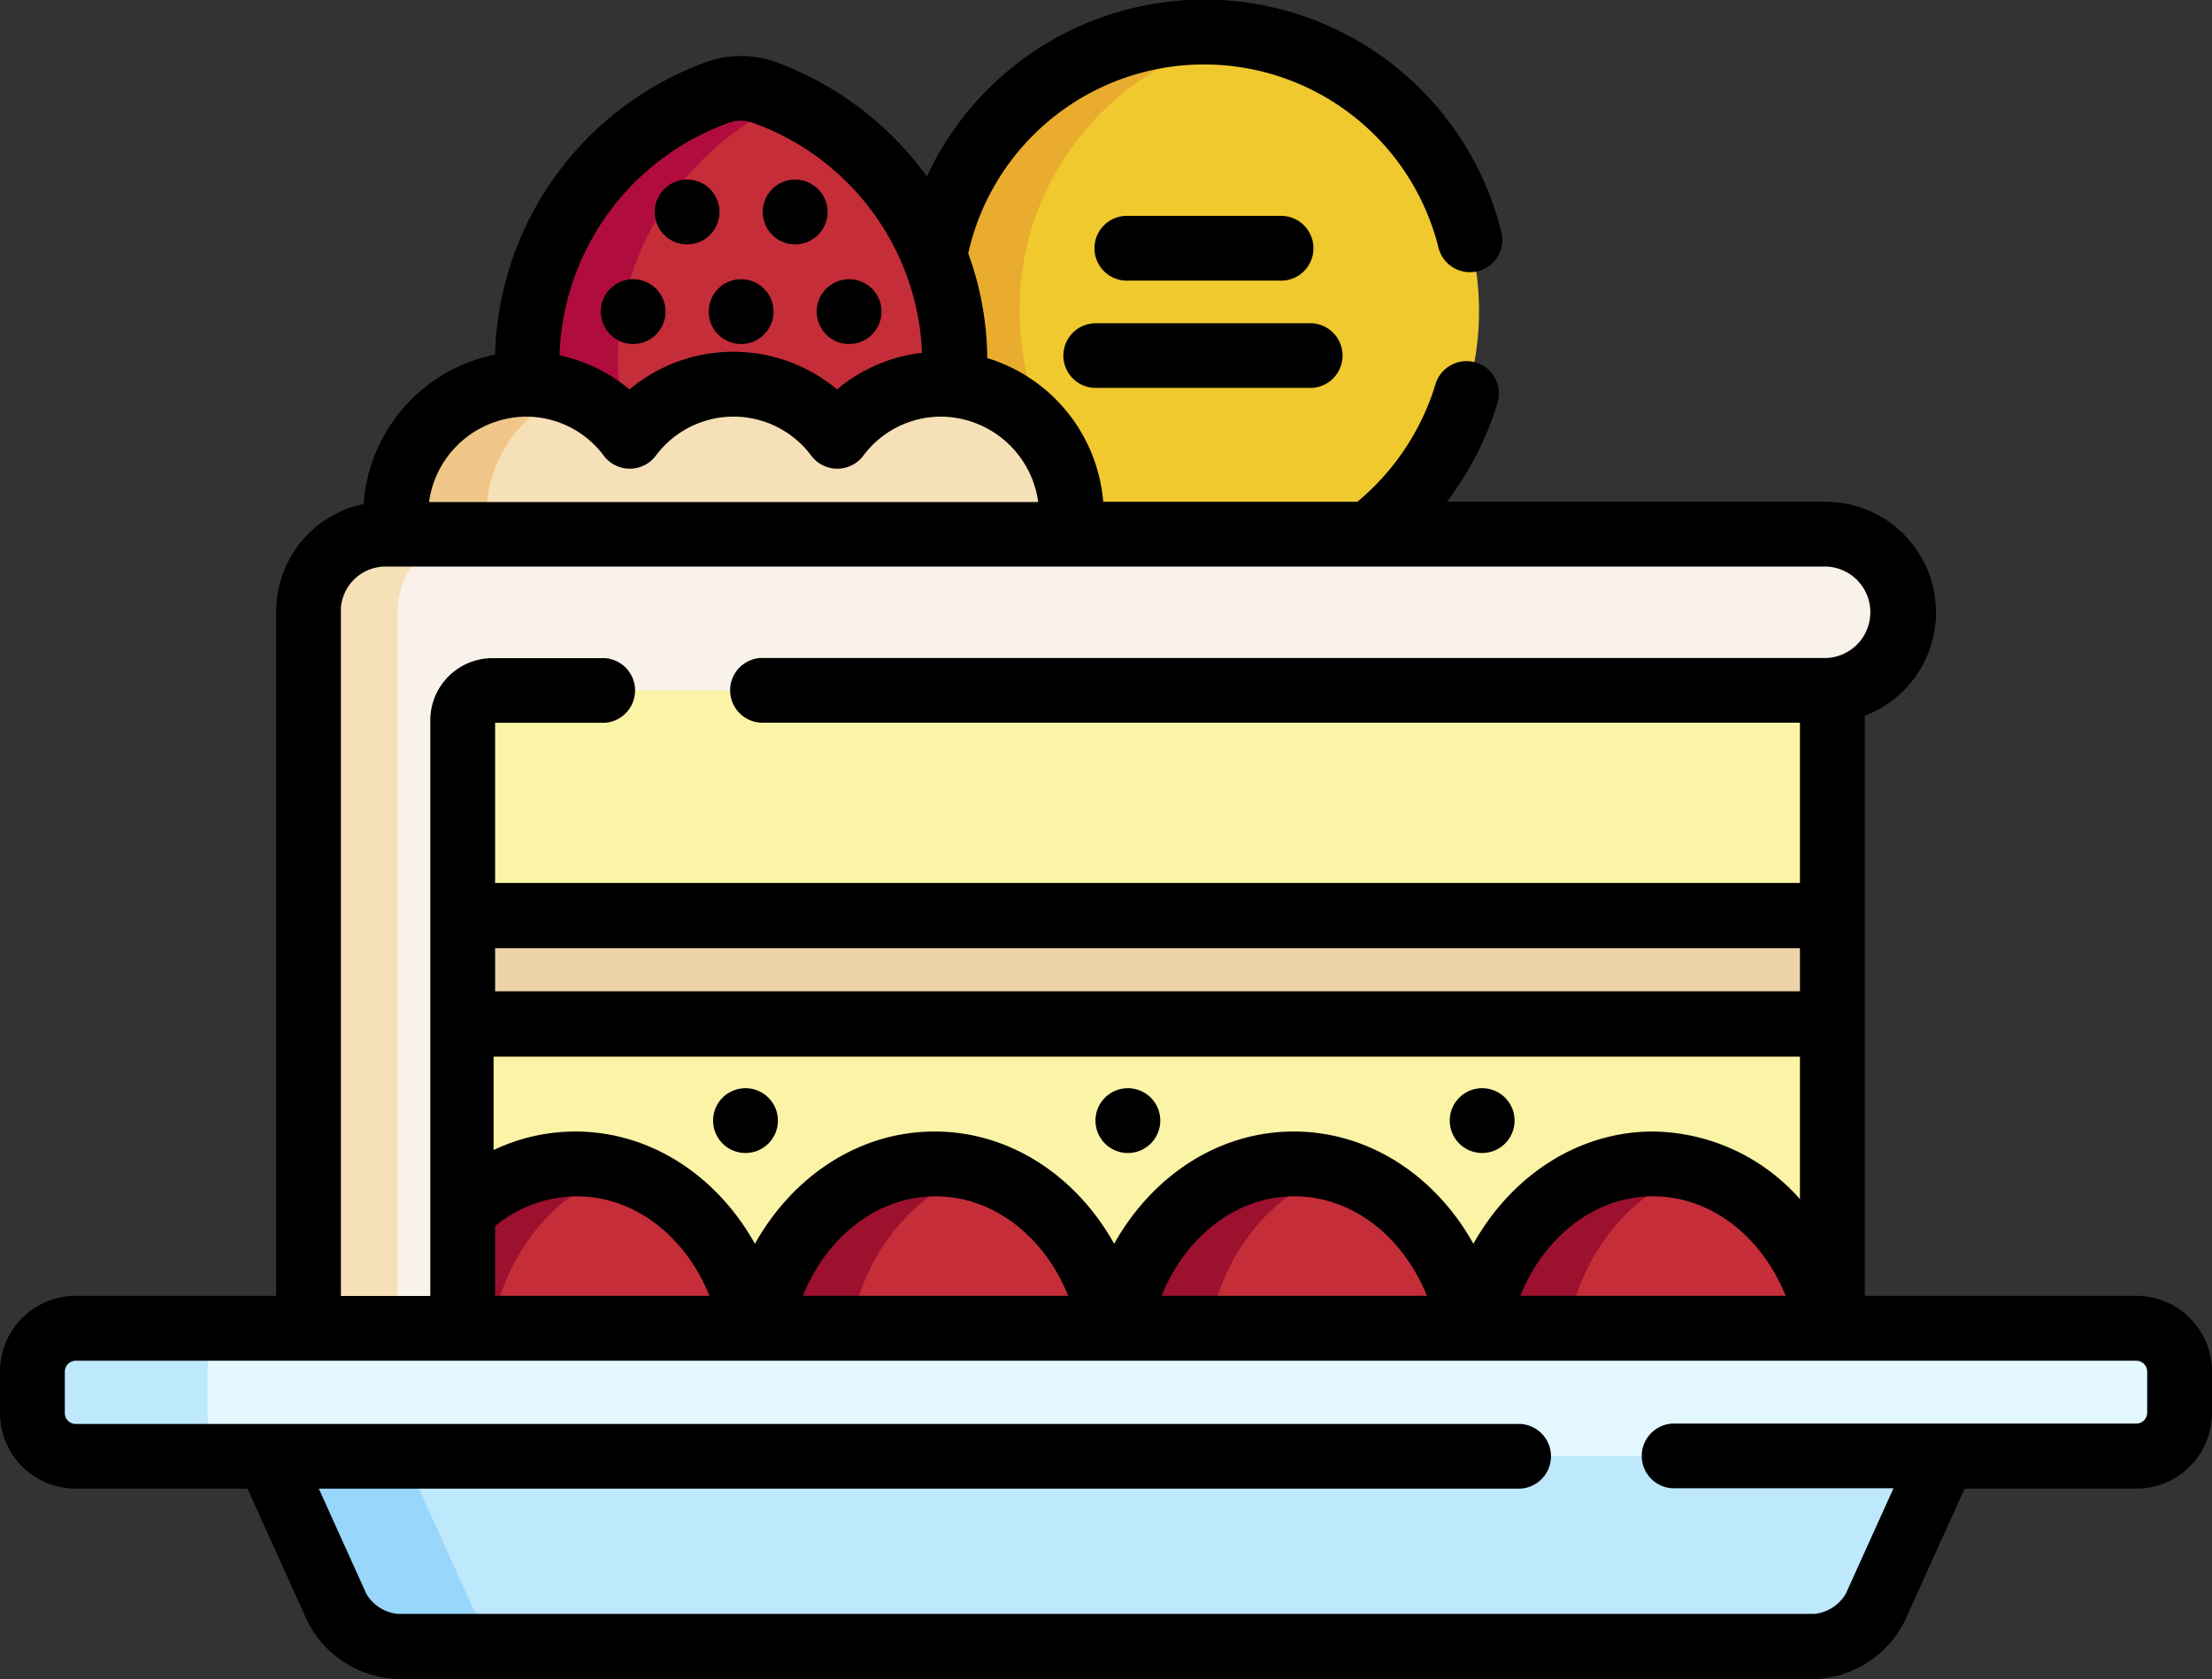 <svg xmlns="http://www.w3.org/2000/svg" viewBox="0 0 307.87 233.74"><rect x="0" y="0" width="307.87" height="233.74" fill="#333333" stroke="none"/><defs><style>.cls-1{fill:#f0c92f;}.cls-2{fill:#eaac2e;}.cls-3{fill:#c52d39;}.cls-4{fill:#b00c3d;}.cls-5{fill:#f6e0b8;}.cls-6{fill:#f0c788;}.cls-7{fill:#fbf3a6;}.cls-8{fill:#edd3aa;}.cls-9{fill:#9b112e;}.cls-10{fill:#f8f2ea;}.cls-11{fill:#bee9fd;}.cls-12{fill:#98d6fc;}.cls-13{fill:#e4f8ff;}</style></defs><title>NewМонтажная область 68</title><g id="Слои"><path class="cls-1" d="M132.91,50.18c0,1.13-.06,2.25-.16,3.36h0a18.31,18.31,0,0,1,16.4,18.31,18.89,18.89,0,0,1-.17,2.51h41.49a38.88,38.88,0,0,0,15.38-31.08c0-21.41-17.12-38.77-38.25-38.77a38.4,38.4,0,0,0-37.52,31.15A38.69,38.69,0,0,1,132.91,50.18Z"/><path class="cls-2" d="M137.41,49.89A22.23,22.23,0,0,1,143,52.44a39.46,39.46,0,0,1-1.08-9.16A38.62,38.62,0,0,1,173.87,5,38,38,0,0,0,132,29.15,43.46,43.46,0,0,1,137.41,49.89Z"/><path class="cls-3" d="M87.65,60.7a18,18,0,0,1,28.89,0A18,18,0,0,1,131,53.45a17.53,17.53,0,0,1,1.78.09c.09-1.11.15-2.23.15-3.36a40.07,40.07,0,0,0-26.45-37.29,9.67,9.67,0,0,0-3.31-.59,9.57,9.57,0,0,0-3.3.59A40.05,40.05,0,0,0,73.4,50.18c0,1.1,0,2.2.14,3.28A18.05,18.05,0,0,1,87.65,60.7Z"/><path class="cls-3" d="M87.65,60.7a18,18,0,0,1,28.89,0A18,18,0,0,1,131,53.45a17.53,17.53,0,0,1,1.78.09c.09-1.11.15-2.23.15-3.36a40.07,40.07,0,0,0-26.45-37.29,9.67,9.67,0,0,0-3.31-.59,9.57,9.57,0,0,0-3.3.59A40.05,40.05,0,0,0,73.4,50.18c0,1.1,0,2.2.14,3.28A18.05,18.05,0,0,1,87.65,60.7Z"/><path class="cls-4" d="M86.11,47.41a4.5,4.5,0,0,1,1.59-8.52,39.36,39.36,0,0,1,3.58-8.2,4.3,4.3,0,0,1-.16-1.14,4.51,4.51,0,0,1,4.08-4.49,40.62,40.62,0,0,1,14.26-10.93c-1-.45-2-.87-3-1.24a9.58,9.58,0,0,0-6.62,0A40.06,40.06,0,0,0,73.4,50.18c0,1.1,0,2.2.14,3.28a18,18,0,0,1,13.85,6.91A38.48,38.48,0,0,1,86,50.18C86,49.25,86,48.33,86.11,47.41Z"/><path class="cls-5" d="M149,74.36a18.89,18.89,0,0,0,.17-2.51A18.28,18.28,0,0,0,131,53.45a18,18,0,0,0-14.44,7.25,18,18,0,0,0-28.89,0,18,18,0,0,0-14.44-7.25,18.27,18.27,0,0,0-18.15,18.4,18.89,18.89,0,0,0,.17,2.51Z"/><path class="cls-6" d="M67.85,74.36a18.89,18.89,0,0,1-.17-2.51A18.39,18.39,0,0,1,79.52,54.6a17.84,17.84,0,0,0-6.31-1.15,18.28,18.28,0,0,0-18.15,18.4,18.89,18.89,0,0,0,.17,2.51Z"/><path class="cls-7" d="M255,184.9V95.76c-.27,0-.55,0-.83,0H68.52a4.46,4.46,0,0,0-4.42,4.49V184.9Z"/><path class="cls-8" d="M64.4,127.45H255v15.09H64.4Z"/><path class="cls-7" d="M64.4,142.54H255V184.9H64.4Z"/><path class="cls-3" d="M80.29,162a23,23,0,0,0-15.89,6.58V184.9h40.32C102.35,171.84,92.31,162,80.29,162Z"/><path class="cls-9" d="M64.4,168.61V184.9h4.06c1.94-10.69,9-19.21,18.13-21.94a21.73,21.73,0,0,0-6.3-.93A23,23,0,0,0,64.4,168.61Z"/><path class="cls-3" d="M154.64,184.9c-2.36-13.06-12.4-22.87-24.43-22.87s-22.07,9.81-24.43,22.87Z"/><path class="cls-9" d="M118.39,184.9c1.94-10.69,9-19.21,18.13-21.94a21.75,21.75,0,0,0-6.31-.93c-12,0-22.07,9.81-24.43,22.87Z"/><path class="cls-3" d="M204.57,184.9C202.2,171.84,192.17,162,180.14,162s-22.07,9.81-24.43,22.87Z"/><path class="cls-9" d="M168.3,184.9c1.94-10.7,9-19.22,18.13-22a22,22,0,0,0-6.29-.92c-12,0-22.07,9.81-24.43,22.87Z"/><path class="cls-3" d="M254.5,184.9C252.13,171.84,242.09,162,230.07,162S208,171.84,205.63,184.9Z"/><path class="cls-9" d="M218.21,184.9c1.94-10.7,9-19.22,18.14-22a21.88,21.88,0,0,0-6.28-.92c-12,0-22.07,9.81-24.44,22.87Z"/><path class="cls-10" d="M64.4,184.9V100.29a4.15,4.15,0,0,1,4.12-4.18H254.2a10.88,10.88,0,0,0,0-21.75H53.67A10.74,10.74,0,0,0,43,84.12a10.18,10.18,0,0,0-.06,1.11V184.9Z"/><path class="cls-5" d="M55.32,184.9V85.23a10.18,10.18,0,0,1,.06-1.11,10.73,10.73,0,0,1,10.67-9.76H53.67A10.74,10.74,0,0,0,43,84.12a10.18,10.18,0,0,0-.06,1.11V184.9Z"/><path class="cls-11" d="M37.22,202.42l9.64,21.33a10.14,10.14,0,0,0,8.48,5.48H252.53a10.14,10.14,0,0,0,8.49-5.48l9.64-21.33Z"/><path class="cls-12" d="M65.77,223.75l-9.64-21.33H37.22l9.64,21.33a10.14,10.14,0,0,0,8.48,5.48H74.26A10.17,10.17,0,0,1,65.77,223.75Z"/><path class="cls-13" d="M303.36,196.71a6,6,0,0,1-6,6H10.52a6,6,0,0,1-6-6v-5.79a6,6,0,0,1,6-6H297.35a6,6,0,0,1,6,6Z"/><path class="cls-11" d="M28.86,196.71v-5.79a6,6,0,0,1,6-6H10.52a6,6,0,0,0-6,6v5.79a6,6,0,0,0,6,6H34.88A6,6,0,0,1,28.86,196.71Z"/><path d="M178,39.06a4.51,4.51,0,1,0,0-9H157.14a4.51,4.51,0,1,0,0,9Z"/><path d="M148,49.53A4.5,4.5,0,0,0,152.5,54h30.15a4.51,4.51,0,0,0,0-9H152.5A4.51,4.51,0,0,0,148,49.53Z"/><path d="M297.35,180.39H259.54V99.64a15.4,15.4,0,0,0-5.34-29.79H201.37a43.45,43.45,0,0,0,7-13.58,4.51,4.51,0,1,0-8.61-2.67,34.2,34.2,0,0,1-10.84,16.25H153.55a22.9,22.9,0,0,0-16.14-20,43.38,43.38,0,0,0-2.65-14.59,33.63,33.63,0,0,1,65.43-.87,4.51,4.51,0,1,0,8.72-2.29A42.59,42.59,0,0,0,129,24.57,45.16,45.16,0,0,0,108,8.65a14.24,14.24,0,0,0-9.72,0A44.63,44.63,0,0,0,68.9,49.36a22.88,22.88,0,0,0-18.29,20.8,15.26,15.26,0,0,0-12.1,13.51c0,.52-.08,1-.08,1.56v95.16H10.52A10.54,10.54,0,0,0,0,190.92v5.79a10.53,10.53,0,0,0,10.52,10.52H34.44l8.31,18.38a14.6,14.6,0,0,0,12.59,8.13H252.53a14.6,14.6,0,0,0,12.6-8.13l8.31-18.38h23.91a10.53,10.53,0,0,0,10.52-10.52v-5.79A10.54,10.54,0,0,0,297.35,180.39Zm-196-163.27a5.06,5.06,0,0,1,1.76-.31,5,5,0,0,1,1.75.31,35.58,35.58,0,0,1,23.47,32,22.33,22.33,0,0,0-11.83,5.09,22.53,22.53,0,0,0-28.89,0,22.27,22.27,0,0,0-9.73-4.74A35.58,35.58,0,0,1,101.39,17.12ZM73.21,58a13.48,13.48,0,0,1,10.84,5.46,4.53,4.53,0,0,0,7.21,0,13.48,13.48,0,0,1,21.67,0,4.53,4.53,0,0,0,7.21,0A13.48,13.48,0,0,1,131,58a13.75,13.75,0,0,1,13.5,11.89H59.71A13.76,13.76,0,0,1,73.21,58ZM47.45,85.23a4.78,4.78,0,0,1,0-.66,6.24,6.24,0,0,1,6.18-5.7H254.2a6.37,6.37,0,0,1,0,12.73H105.83a4.51,4.51,0,0,0,0,9H250.52v22.32H68.91V100.62H84.18a4.51,4.51,0,0,0,0-9H68.52a8.66,8.66,0,0,0-8.63,8.69v80.1H47.45Zm182.62,72.29c-10.51,0-19.75,6.25-25,15.63-5.22-9.38-14.45-15.63-25-15.63s-19.75,6.25-25,15.63c-5.22-9.38-14.46-15.63-25-15.63s-19.74,6.25-25,15.63c-5.22-9.38-14.46-15.63-25-15.63a26.42,26.42,0,0,0-11.37,2.58v-13H250.52v19.83A27.69,27.69,0,0,0,230.07,157.52Zm18.46,22.87H211.6c3.29-8.18,10.33-13.85,18.47-13.85S245.24,172.21,248.53,180.39Zm-49.93,0H161.67c3.3-8.18,10.33-13.85,18.47-13.85S195.31,172.21,198.6,180.39Zm-49.92,0H111.75c3.29-8.18,10.33-13.85,18.46-13.85S145.38,172.21,148.68,180.39Zm-49.93,0H68.91v-9.72a18.13,18.13,0,0,1,11.38-4.13C88.42,166.54,95.46,172.21,98.75,180.39ZM68.91,138V132H250.52V138Zm229.94,58.68a1.52,1.52,0,0,1-1.5,1.5H232.71a4.51,4.51,0,0,0,0,9h30.83l-6.63,14.67a5.73,5.73,0,0,1-4.38,2.82H55.34A5.73,5.73,0,0,1,51,221.9l-6.63-14.67H211.66a4.51,4.51,0,0,0,0-9H10.52a1.52,1.52,0,0,1-1.5-1.5v-5.79a1.53,1.53,0,0,1,1.5-1.51H297.35a1.52,1.52,0,0,1,1.5,1.51Z"/><path d="M108.27,156a4.51,4.51,0,1,1-4.51-4.51A4.51,4.51,0,0,1,108.27,156Z"/><path d="M161.49,156a4.51,4.51,0,1,1-4.51-4.51A4.51,4.51,0,0,1,161.49,156Z"/><path d="M210.8,156a4.51,4.51,0,1,1-4.51-4.51A4.51,4.51,0,0,1,210.8,156Z"/><path d="M100.14,29.55A4.51,4.51,0,1,1,95.63,25,4.5,4.5,0,0,1,100.14,29.55Z"/><path d="M115.18,29.55A4.51,4.51,0,1,1,110.67,25,4.51,4.51,0,0,1,115.18,29.55Z"/><path d="M122.69,43.38a4.51,4.51,0,1,1-4.51-4.51A4.51,4.51,0,0,1,122.69,43.38Z"/><path d="M92.63,43.38a4.51,4.51,0,1,1-4.51-4.51A4.51,4.51,0,0,1,92.63,43.38Z"/><path d="M107.66,43.38a4.51,4.51,0,1,1-4.51-4.51A4.51,4.51,0,0,1,107.66,43.38Z"/></g></svg>
